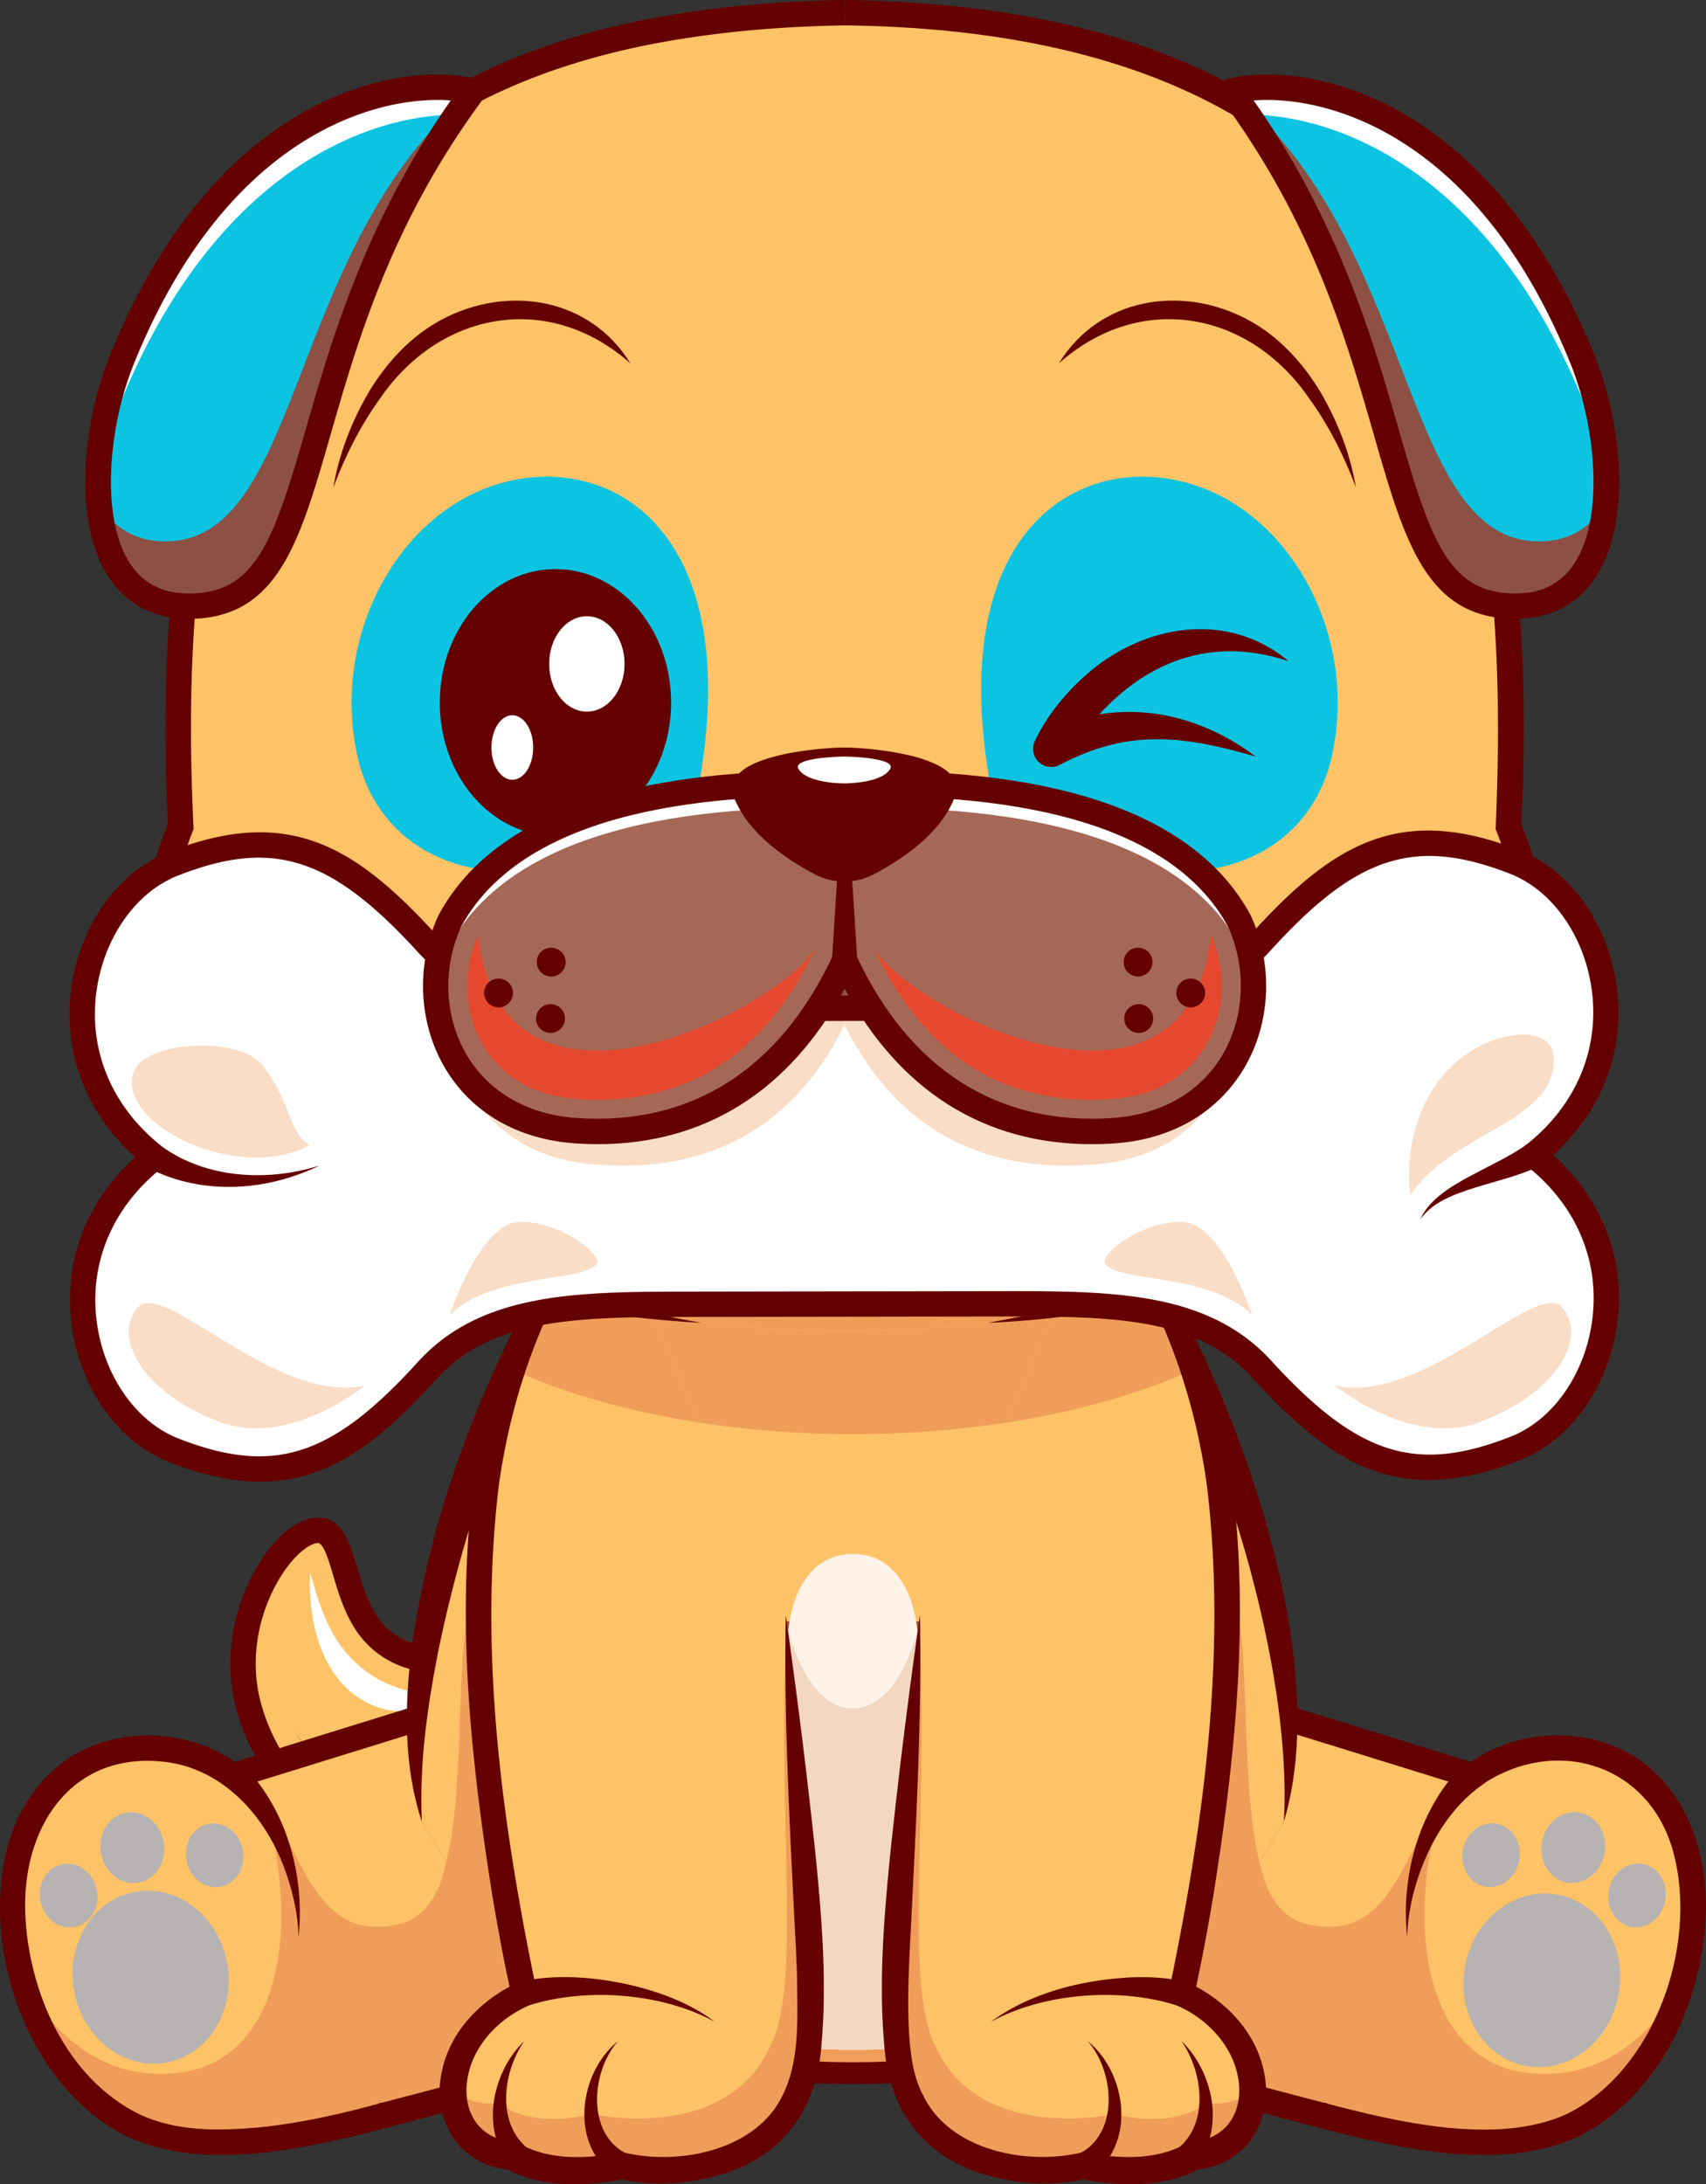 <svg id="Layer_1" data-name="Layer 1" xmlns="http://www.w3.org/2000/svg" viewBox="0 0 2200.16 2815.67"><rect x="0" y="0" width="2200.16" height="2815.67" fill="#333333" stroke="none"/><defs><style>.cls-1{fill:#a1acc6;}.cls-2{fill:#fec267;}.cls-3{fill:#fff;}.cls-4{fill:#ef9d59;}.cls-5{fill:#650000;}.cls-6{fill:#777782;}.cls-7{fill:#b7b3b3;}.cls-8{fill:#c1612b;}.cls-9{fill:#e8ba9a;}.cls-10{fill:#a84e20;}.cls-11{fill:#e23b3b;}.cls-12{fill:#fff3e9;}.cls-13{fill:#f4d7c1;}.cls-14{fill:none;stroke:#6b184e;stroke-linecap:round;stroke-miterlimit:10;stroke-width:21.06px;}.cls-15{fill:#512717;}.cls-16{fill:#0cc4e2;}.cls-17{fill:#8c5144;}.cls-18{fill:#686779;}.cls-19{fill:#a56957;}.cls-20{fill:#f9ddc7;}.cls-21{fill:#a56856;}.cls-22{fill:#e5482e;}</style></defs><polygon class="cls-1" points="1325.29 2726.29 1325.29 2726.37 1325.17 2726.33 1325.29 2726.29"/><polygon class="cls-1" points="1325.17 2726.33 1325.04 2726.37 1325.04 2726.29 1325.17 2726.33"/><path class="cls-2" d="M1786.4,2590.24c2.23,26.1-42.37,330.74-280.15,377.37-167.15,32.45-250.35-113.81-260.2-200.71-11.6-102.32,54.19-194.56,94.14-196.28,33.8-1.46,31.13,66,60.77,115.1,46,76.24,168,74.33,223.21-51.13Z" transform="translate(-931.25 -597.89)"/><path class="cls-3" d="M1331.17,2625.31c1.16,3.73,2.28,7.52,3.29,10.92,6.32,21.28,14.19,47.76,28.91,72.14,41.29,68.38,125.18,91.94,199.46,56,0,0-88.41,66.34-160.1,27.45C1320.61,2747.29,1331.17,2625.31,1331.17,2625.31Z" transform="translate(-931.25 -597.89)"/><path class="cls-4" d="M1557.09,2904.92a243.9,243.9,0,0,1-59.3,19.66c-49.23,9.57-92.59,1-128.78-25.55-25-18.36-44.34-43.73-57.71-69.68,94.16,140.52,290.65-9.29,270.14-88.67l151.32-90.32C1714.05,2726.36,1665.11,2852.69,1557.09,2904.92Z" transform="translate(-931.25 -597.89)"/><path class="cls-5" d="M1460.39,2988.49c-46.84,0-90.12-13.86-127.13-41-62.68-46-97.12-122.91-103.45-178.74-8.69-76.64,23.08-144.59,52.92-179.48,18.62-21.78,38.78-34.2,56.76-35,33.11-1.27,43.06,32.25,52.73,64.81,5.62,18.93,12,40.39,22.73,58.17,17.71,29.33,48.84,45.56,83.15,43.3,46-3,86.53-36.7,111.11-92.56a16.35,16.35,0,1,1,29.92,13.17c-29.22,66.41-81.16,108.29-138.93,112-46.76,3-89.09-19.05-113.23-59-12.9-21.37-19.91-45-26.09-65.76-5.77-19.45-12.31-41.46-19.82-41.46h-.17c-6.31.27-18.82,6.6-33.32,23.55-25.58,29.91-52.78,88.34-45.28,154.56,5.53,48.75,35.59,115.92,90.31,156.07,42.67,31.3,93.31,41.54,150.53,30.43,117.62-23.06,183.59-114.37,218.22-186.9,39.49-82.71,49.58-162.24,48.76-173a16.42,16.42,0,0,1,15-17.6,16.22,16.22,0,0,1,17.59,14.83c2.76,32.3-45.94,346.29-293.29,394.8A257.52,257.52,0,0,1,1460.39,2988.49Z" transform="translate(-931.25 -597.89)"/><path class="cls-6" d="M1860.76,3210.68l-433.12,113.68s-120.3,13.76-203.54,13.76c-169,0-219.28-262.35-219.28-262.35l177.68-173.46,450.2-139.47" transform="translate(-931.25 -597.89)"/><path class="cls-2" d="M1860.76,3210.69l-433.11,113.69s-120.33,13.76-203.53,13.76c-169.07,0-219.31-262.37-219.31-262.37l135.53-132.31,42.16-41.16,334.82-103.72L1622.64,2766l10.06-3.1,35.16,69.05Z" transform="translate(-931.25 -597.89)"/><path class="cls-4" d="M1860.76,3210.69l-433.11,113.69s-120.33,13.76-203.53,13.76c-169.07,0-219.31-262.37-219.31-262.37l135.53-132.31,110-39.89c68.77,39.48,70.28,203.85,194.86,174.77,84-19.64,67.59-168.24,72.17-279.76L1622.64,2766c14.23,19.48,29.44,41.82,45.22,66Z" transform="translate(-931.25 -597.89)"/><path class="cls-5" d="M1224.1,3354.47c-180.47,0-233.18-264.38-235.33-275.63l-1.66-8.63,186.79-182.35,3.77-1.16,450.19-139.47a16.34,16.34,0,1,1,9.67,31.22L1191.1,2916.76l-168.37,164.36c10.23,43.57,64.15,240.66,201.37,240.66,77.08,0,188-12.13,200.54-13.52l432-113.39a16.35,16.35,0,0,1,8.3,31.62l-434.25,114-1.16.13C1424.55,3341.17,1307.32,3354.47,1224.1,3354.47Z" transform="translate(-931.25 -597.89)"/><path class="cls-6" d="M1427.64,3324.36c-42.81,11.53-201,56.26-301.83,22.51-126.92-42.47-193.13-209.23-175.76-331,25.83-181.18,202-198.78,291.59-120.62,42.93,37.46,78.34,122,74.71,199.28Z" transform="translate(-931.25 -597.89)"/><path class="cls-2" d="M1427.65,3324.38c-42.8,11.51-201,56.23-301.82,22.5-84.43-28.22-142-111.44-165.92-199.85a.12.12,0,0,1,0-.08c-12.06-44.52-15.62-90.33-9.81-131.09,25.84-181.18,202-198.78,291.56-120.62,12.55,10.94,24.45,25.93,34.92,43.53v0c25.39,42.71,42.36,101,39.82,155.7Z" transform="translate(-931.25 -597.89)"/><path class="cls-4" d="M1427.65,3324.38c-42.8,11.51-201,56.23-301.82,22.5-84.43-28.22-142-111.44-165.92-199.85,1.76,4,62.31,136.67,197.32,123.4s159.33-182.41,119.31-331.62c25.39,42.71,42.36,101,39.82,155.7Z" transform="translate(-931.25 -597.89)"/><path class="cls-5" d="M1431.89,3340.15c-101.14,26.62-235.15,58.13-334.85,12.7-128.44-62.39-191.46-239.93-156-374.06,14.7-57.47,55.84-111,113-131.67,70.14-26.5,156.64-9.12,208.17,46,43.93,56.31,61.44,131.64,54.13,201.43-.89-27.59-6.55-54.56-15.39-80.07-24.39-73.1-81.58-138.68-161.67-145.94-118.48-11-179.65,87.25-175.49,195.81,4.2,101.41,52.74,212.31,147.19,259,47.7,22.32,101.59,21.59,153.4,17,53.46-5.33,106.29-17.2,159-31.74l8.5,31.57Z" transform="translate(-931.25 -597.89)"/><ellipse class="cls-7" cx="1142.54" cy="3150.73" rx="100.73" ry="112.26" transform="matrix(0.98, -0.18, 0.18, 0.98, -1492.43, -333.31)"/><ellipse class="cls-7" cx="1208.13" cy="2989.44" rx="37" ry="41.23" transform="translate(-1461.55 -324) rotate(-10.62)"/><ellipse class="cls-7" cx="1019.79" cy="3041.35" rx="37" ry="41.23" transform="translate(-1474.34 -357.83) rotate(-10.62)"/><ellipse class="cls-7" cx="1102.02" cy="2979.6" rx="41.05" ry="45.75" transform="translate(-1461.59 -343.7) rotate(-10.62)"/><path class="cls-6" d="M2201.55,3210.68l433.12,113.68s120.3,13.76,203.54,13.76c169,0,219.29-262.35,219.29-262.35l-177.69-173.46-450.19-139.47" transform="translate(-931.25 -597.89)"/><path class="cls-2" d="M2201.55,3210.69l433.11,113.69s120.33,13.76,203.53,13.76c169.07,0,219.32-262.37,219.32-262.37L2922,2943.46l-42.15-41.16L2545,2798.58,2439.67,2766l-10.06-3.1-35.16,69.05Z" transform="translate(-931.25 -597.89)"/><path class="cls-4" d="M2201.55,3210.69l433.11,113.69s120.33,13.76,203.53,13.76c169.07,0,219.32-262.37,219.32-262.37L2922,2943.46,2812,2903.57c-68.78,39.48-70.29,203.85-194.87,174.77-84-19.64-67.58-168.24-72.16-279.76L2439.67,2766c-14.23,19.48-29.44,41.82-45.22,66Z" transform="translate(-931.25 -597.89)"/><path class="cls-5" d="M2838.21,3354.47c-83.21,0-200.45-13.3-205.39-13.87l-2.3-.42L2197.4,3226.49a16.35,16.35,0,1,1,8.3-31.62l432,113.39c12.49,1.39,123.48,13.52,200.53,13.52,137.23,0,191.14-197.09,201.37-240.66l-168.37-164.36-446.43-138.31a16.34,16.34,0,1,1,9.67-31.22l454,140.63,186.79,182.35-1.65,8.63C3071.39,3090.09,3018.69,3354.47,2838.21,3354.47Z" transform="translate(-931.25 -597.89)"/><path class="cls-6" d="M2634.67,3324.36c42.82,11.53,201,56.26,301.83,22.51,126.93-42.47,193.13-209.23,175.77-331-25.84-181.18-202-198.78-291.59-120.62-42.93,37.46-78.34,122-74.72,199.28Z" transform="translate(-931.25 -597.89)"/><path class="cls-2" d="M2634.66,3324.38c42.81,11.51,201,56.23,301.82,22.5,84.43-28.22,142-111.44,165.92-199.85a.12.12,0,0,0,0-.08c12.06-44.52,15.62-90.33,9.82-131.09-25.84-181.18-202-198.78-291.57-120.62-12.55,10.94-24.45,25.93-34.91,43.53v0c-25.39,42.71-42.36,101-39.83,155.7Z" transform="translate(-931.25 -597.89)"/><path class="cls-4" d="M2634.66,3324.38c42.81,11.51,201,56.23,301.82,22.5,84.43-28.22,142-111.44,165.92-199.85-1.76,4-62.31,136.67-197.32,123.4s-159.33-182.41-119.3-331.62c-25.39,42.71-42.36,101-39.83,155.7Z" transform="translate(-931.25 -597.89)"/><path class="cls-5" d="M2638.92,3308.58c93.18,24.54,222.07,55.53,312.39,14.71,113.8-55.61,169.8-217,138.46-335.84-28.13-109.83-141.82-151.22-237.5-95.15-44.44,27.63-73.76,72.85-90.92,122.16-8.84,25.51-14.5,52.48-15.39,80.07-7.32-69.79,10.2-145.11,54.13-201.43,51.53-55.11,138-72.47,208.16-46,88.66,32.65,126.55,129.79,122.93,218.15-4.74,114-59.69,235.36-165.91,287.58-99.75,45.44-233.62,13.92-334.84-12.7l8.49-31.57Z" transform="translate(-931.25 -597.89)"/><ellipse class="cls-7" cx="2919.78" cy="3150.73" rx="112.26" ry="100.73" transform="translate(-1646.39 4841.85) rotate(-79.38)"/><ellipse class="cls-7" cx="2854.19" cy="2989.44" rx="41.23" ry="37" transform="translate(-1541.38 4645.79) rotate(-79.38)"/><ellipse class="cls-7" cx="3042.52" cy="3041.35" rx="41.23" ry="37" transform="translate(-1438.77 4873.27) rotate(-79.38)"/><ellipse class="cls-7" cx="2960.29" cy="2979.6" rx="45.75" ry="41.05" transform="translate(-1445.17 4742.05) rotate(-79.38)"/><polygon class="cls-1" points="1097.97 2752 1097.97 2752.08 1097.84 2752.04 1097.97 2752"/><polygon class="cls-1" points="1097.84 2752.04 1097.71 2752.08 1097.71 2752 1097.84 2752.04"/><path class="cls-8" d="M1626.43,3199.35s164.27,71.07,404.71,71.07,404.71-71.07,404.71-71.07l151.2-253.56c44.72-225.25-109.77-655.09-265.82-826.38H1741c-156,171.29-310.54,601.13-265.82,826.38Z" transform="translate(-931.25 -597.89)"/><path class="cls-2" d="M2587.06,2945.78l-31.44,52.72-119.76,200.86s-164.28,71.06-404.73,71.06-404.7-71.06-404.7-71.06l-119.75-200.74v0l-31.53-52.8c-44.73-225.25,109.78-655.08,265.85-826.35h580.22C2477.28,2290.7,2631.79,2720.53,2587.06,2945.78Z" transform="translate(-931.25 -597.89)"/><path class="cls-4" d="M2470.94,2363.14c-114.36,51.65-269.23,83.42-439.77,83.42s-325.54-31.77-439.9-83.46c44.65-98.78,97.11-185.93,149.73-243.67h580.22C2373.84,2177.17,2426.3,2264.36,2470.94,2363.14Z" transform="translate(-931.25 -597.89)"/><path class="cls-4" d="M2555.62,2998.5l-119.76,200.86s-164.28,71.06-404.73,71.06-404.7-71.06-404.7-71.06l-119.75-200.74v0c28.54-111.32,7-321.34,42-355.35s396.47,44.63,396.47,44.63,22,112.22,86,112.22,86-112.22,86-112.22,361.52-78.65,396.48-44.63S2527.12,2887.18,2555.62,2998.5Z" transform="translate(-931.25 -597.89)"/><path class="cls-9" d="M2438.48,3004.17c-1.92,244.89-407.31,235.95-407.31,235.95s-405.43,8.94-407.35-235.95c-1.6-204,338-177.88,326.31-241.34a220.66,220.66,0,0,1-2.25-63.54c7.61,28.55,31.89,100.79,83.29,100.79s75.68-72.24,83.28-100.79a220.31,220.31,0,0,1-2.25,63.54C2100.47,2826.29,2440.11,2800.16,2438.48,3004.17Z" transform="translate(-931.25 -597.89)"/><path class="cls-10" d="M1945.14,2687.86s22,112.21,86,112.21,86-112.21,86-112.21" transform="translate(-931.25 -597.89)"/><path class="cls-5" d="M2587.05,2945.79c13.39-237.92-121.67-634.89-279.43-814l13.61,6-290.16,0V2101c.13-.14.12,36.9,0,36.77V2101c.19-.14,0,36.78.07,36.77l-290.16.08,13.65-6c-131.16,152.2-218.34,399.84-258.43,595.63-13.92,71.63-24.31,143.72-21,218.31-23.77-71.53-22.23-149.77-13-223.86,21.15-149,71-292.61,139.68-426.19,35.23-67,74.36-132,125.5-188.76l5.48-6H1741l290.16.08c-.07,0,.12,36.9-.07,36.77.07,0-.12-36.9.07-36.77v36.77c-.19.13,0-36.77-.07-36.77l290.16,0h8.18c53.48,58.19,94.18,125.58,130.24,195.11,88.31,173.83,185,457.86,127.4,649.68Z" transform="translate(-931.25 -597.89)"/><path class="cls-5" d="M1626.43,3199.35c68.12,9.89,134.26,25.73,201.71,38.35a1118.4,1118.4,0,0,0,406,0c33.41-6.36,66.56-13.51,99.85-20.44,33.49-7.09,67.56-13.9,101.86-17.93-14.09,11.09-29.68,19.48-45.52,27-167.47,78.73-612.06,84.11-763.9-27Z" transform="translate(-931.25 -597.89)"/><path class="cls-11" d="M1671.18,2447.15c-2-.34-3.91-.68-5.82-1.11A37.17,37.17,0,0,1,1671.18,2447.15Z" transform="translate(-931.25 -597.89)"/><path class="cls-12" d="M2438.47,3004.18c-1.92,244.89-407.31,236-407.31,236s-405.43,8.94-407.36-236c-1.59-204,338-177.87,326.32-241.33-12.55-67.95,6.5-161.83,81-161.83s93.59,93.88,81,161.83C2100.46,2826.31,2440.1,2800.17,2438.47,3004.18Z" transform="translate(-931.25 -597.89)"/><path class="cls-13" d="M2438.48,3004.17c-1.92,244.89-407.31,235.95-407.31,235.95s-405.43,8.94-407.35-235.95c-1.6-204,338-177.88,326.31-241.34a220.66,220.66,0,0,1-2.25-63.54c7.61,28.55,31.89,100.79,83.29,100.79s75.68-72.24,83.28-100.79a220.31,220.31,0,0,1-2.25,63.54C2100.47,2826.29,2440.11,2800.16,2438.48,3004.17Z" transform="translate(-931.25 -597.89)"/><path class="cls-2" d="M1944.59,2679.88c21.94,352.39,54.06,549.2,10.34,626.78-41.23,87.15-163.61,98.23-220.89,83.21-46.79,8.34-98.13,11.89-142.83-13.35-101.11-7.51-105.7-153.76,16-208.66,0,0-82-354.45-52.3-629.3,9.91-91.61,41-249.91,151.7-391.81" transform="translate(-931.25 -597.89)"/><path class="cls-4" d="M1833.81,2431.78c-91.3-14.05-173.56-37.65-241.56-68.23,22.82-69.3,58.43-145.13,114.32-216.8Z" transform="translate(-931.25 -597.89)"/><path class="cls-4" d="M1954.91,3306.64c-41.21,87.18-163.58,98.25-220.86,83.22-46.82,8.37-98.13,11.88-142.86-13.35-49.35-3.68-75.72-40.43-75.6-83.47,14.72,11.76,34.92,18.25,60.35,16.42,31.32,23.72,77.31,23.4,118,13.72,80.46,14.94,187.38,3.92,228.59-83.23,43.71-77.5,11.37-281.23,22.61-551.35C1967.06,3035.49,1998.3,3229.75,1954.91,3306.64Z" transform="translate(-931.25 -597.89)"/><path class="cls-5" d="M1944.59,2679.88c14.68,102.69,28.07,210.36,38.89,313.45,7.72,79.47,14.21,158.92,7.3,239-5.43,80.81-46.37,142.84-126.53,167.7-44,13.39-89.1,17-134.58,6.51l7.39.3c-50.31,9.63-108.14,12.1-154.87-14.34l7.66,2.33c-64.48-4.16-101.71-62.8-89.3-124,10.12-54.1,51.38-95.89,99.88-117.88l-9.22,18.63c-9.76-43.77-17.79-87.2-25.14-131.06-27.88-175.46-46.67-354.86-23.9-532.28,18.62-133.76,67.74-264.44,151.51-371.51a16.35,16.35,0,1,1,25.78,20.11c-80,102.07-127.14,227.82-144.92,355.93-26.69,221.38,5.78,447.43,51.43,664.35l-12.07,5.7c-39.27,16.9-72.57,51.73-79.69,94.05-7.54,44.47,16.34,80.76,62.92,81.91,40.63,25.23,91.22,22,137.62,13.53,70.68,17.62,170.84-1.77,205.36-72.63,22.67-44.59,19.41-98,19.15-147.33-.51-25.93-2.06-52-3.41-78.1-6.56-130.5-13.63-263.75-11.26-394.34Z" transform="translate(-931.25 -597.89)"/><path class="cls-5" d="M1853.16,3204.19c-68.3-37.71-168.18-44.77-241.69-20.57a16.38,16.38,0,1,1-8.6-31.54c44.08-9,88.67-6.25,132,2.55,42,9,83.91,23.65,118.31,49.56Z" transform="translate(-931.25 -597.89)"/><path class="cls-5" d="M1607.24,3229.08c-29.22,42.24-36.08,111.58,10.16,142.41L1596.94,3397c-48.72-45-33-126.45,10.3-167.9Z" transform="translate(-931.25 -597.89)"/><path class="cls-5" d="M1728.19,3229.08c-35.31,40.28-41,121.74,13.86,146.54l-16,28.5c-60.91-39.48-49.2-133.42,2.16-175Z" transform="translate(-931.25 -597.89)"/><path class="cls-2" d="M2117.69,2679.88c-21.94,352.39-54.07,549.2-10.35,626.78,41.24,87.15,163.61,98.23,220.9,83.21,46.79,8.34,98.13,11.89,142.83-13.35,101.1-7.51,105.7-153.76-16-208.66,0,0,82-354.45,52.29-629.3-9.91-91.61-41-249.91-151.7-391.81" transform="translate(-931.25 -597.89)"/><path class="cls-4" d="M2470,2363.55c-68,30.58-150.25,54.18-241.59,68.23l127.23-285C2411.62,2218.42,2447.23,2294.25,2470,2363.55Z" transform="translate(-931.25 -597.89)"/><path class="cls-4" d="M2107.36,3306.64c41.21,87.18,163.59,98.25,220.87,83.22,46.81,8.37,98.13,11.88,142.86-13.35,49.35-3.68,75.72-40.43,75.59-83.47-14.71,11.76-34.91,18.25-60.34,16.42-31.32,23.72-77.32,23.4-118,13.72-80.47,14.94-187.38,3.92-228.6-83.23-43.71-77.5-11.36-281.23-22.61-551.35C2095.22,3035.49,2064,3229.75,2107.36,3306.64Z" transform="translate(-931.25 -597.89)"/><path class="cls-5" d="M2117.69,2679.88c2.37,130.54-4.73,263.87-11.26,394.34-2.54,51.51-6.1,103.94-2.07,155,2.19,24.15,6.25,49.66,17.8,70.39,34.51,70.88,134.7,90.23,205.36,72.63,46.39,8.5,97,11.71,137.63-13.53,46.51-1.19,70.46-37.3,62.92-81.91-7.14-42.34-40.42-77.15-79.7-94.05l-12.07-5.7c45.66-216.92,78.12-443,51.44-664.35-17.79-128.11-65-253.86-144.92-355.93a16.34,16.34,0,1,1,25.77-20.11c83.78,107.08,132.89,237.75,151.52,371.51,22.76,177.42,4,356.82-23.91,532.28-7.34,43.86-15.38,87.29-25.13,131.06l-9.23-18.63c48.51,22,89.77,63.78,99.89,117.88,12.39,61.06-24.77,119.9-89.3,124l7.66-2.32c-46.74,26.43-104.56,24-154.88,14.33l7.39-.3c-45.47,10.54-90.61,6.88-134.58-6.5-80.14-24.9-121.09-86.82-126.52-167.71-6.92-80-.43-159.51,7.3-239,10.8-103.07,24.2-210.79,38.89-313.45Z" transform="translate(-931.25 -597.89)"/><path class="cls-5" d="M2209.12,3204.19c52.53-38.36,119-54.41,183.39-57.44,22.06-.66,44.47.66,66.89,5.33a16.39,16.39,0,1,1-8.59,31.55c-73.53-24.2-173.33-17.17-241.69,20.56Z" transform="translate(-931.25 -597.89)"/><path class="cls-5" d="M2455,3229.08c43.34,41.44,59,122.92,10.3,167.9l-20.47-25.49c46.25-30.85,39.38-100.14,10.17-142.41Z" transform="translate(-931.25 -597.89)"/><path class="cls-5" d="M2334.08,3229.08c51.37,41.61,63.07,135.57,2.17,175l-16-28.5c54.84-24.82,49.17-106.23,13.85-146.54Z" transform="translate(-931.25 -597.89)"/><path class="cls-14" d="M2621.43,2004.56" transform="translate(-931.25 -597.89)"/><polygon class="cls-15" points="1080.29 1182.83 1077.94 1183.2 1077.94 1182.46 1080.29 1182.83"/><path class="cls-2" d="M2020.54,614.23c778.09,11.49,879.19,518.7,856.08,1049.57,16.25,36.72,58.93,162.73,0,292-119.8,262.78-542.51,357.77-856.08,357.77s-736.28-95-856.09-357.77c-58.93-129.25-16.25-255.26,0-292-23.11-530.87,78-1038.08,856.08-1049.57" transform="translate(-931.25 -597.89)"/><path class="cls-2" d="M2876.63,1955.79c-119.81,262.78-542.52,357.78-856.1,357.78s-736.3-95-856.1-357.78c-58.93-129.28-16.22-255.24,0-292-15.67-360.83,26-710.79,298.75-901.49,128.47-89.88,308.17-144.37,557.35-148,249.17,3.67,428.88,58.16,557.35,148C2850.63,953,2892.29,1303,2876.63,1663.78,2892.85,1700.55,2935.56,1826.51,2876.63,1955.79Z" transform="translate(-931.25 -597.89)"/><path class="cls-4" d="M2810.41,2055.5c-168.61,187.58-519.7,258.07-789.88,258.07s-621.28-70.49-789.89-258.07c209.93,144.37,532.39,200.87,789.89,200.87S2600.48,2199.87,2810.41,2055.5Z" transform="translate(-931.25 -597.89)"/><path class="cls-5" d="M1836.14,2303.13c-202.19-11.42-419.65-62.09-578-195-91.14-76.92-150.88-192.13-141.76-313.2,3.16-47.64,13.26-94,33.11-137.73l-1.38,7.32c-25.95-519.13,89-966.45,673.46-1051.21,65.92-9.8,132.37-14.27,198.71-15.41l.48,32.69c-65.13,1.12-130.18,5.51-194.38,15-566.8,81.3-670,516.6-645.61,1017.47l.16,3.74-1.54,3.58A386.7,386.7,0,0,0,1153,1796.69c-8.49,336.61,413.72,458.43,683.11,506.44Z" transform="translate(-931.25 -597.89)"/><path class="cls-5" d="M2020.78,597.89c703,9.91,906,420.18,872.17,1066.63l-1.38-7.32c38.71,87.18,45.54,188.3,13.62,278.77-66.72,181-254.86,277.2-430.35,325.55a1241.83,1241.83,0,0,1-269.91,41.62c269.83-49.5,690.73-168.63,683-506.45-1.84-42.75-10.47-86.65-26.29-126.27l-1.55-3.58.16-3.75c5.56-130.64,4.35-261.91-15.57-390.37C2776.31,808.36,2463.36,636,2020.3,630.58l.48-32.69Z" transform="translate(-931.25 -597.89)"/><path class="cls-16" d="M1541.51,715.29c-90.93-22.06-319.72,17.18-452.6,344.93-48.59,119.83-56.62,330.07,98.14,318.61C1365,1365.66,1293.09,1050,1541.51,715.29Z" transform="translate(-931.25 -597.89)"/><path class="cls-3" d="M1541.52,715.27c-7.56,10.18-14.77,20.29-21.77,30.4-115-.14-312.4,73.4-434.36,374.2-12.13,29.84-21.84,65-27.59,101.16-.28-55.11,12.41-114.66,31.13-160.78C1221.77,732.45,1450.56,693.26,1541.52,715.27Z" transform="translate(-931.25 -597.89)"/><path class="cls-17" d="M1541.52,715.27c-248.41,334.66-176.45,650.42-354.49,663.57-85.14,6.3-121-54.56-128-130.52,19.76,30.88,49.85,49.78,92.48,47.29,170.9-10,152.18-386.73,389.5-580.47C1541.17,715.21,1541.38,715.21,1541.52,715.27Z" transform="translate(-931.25 -597.89)"/><path class="cls-5" d="M1175.42,1395.61c-42.62,0-77.08-16.53-100.2-48.25-50.77-69.68-39.16-200.28-1.46-293.28,58.89-145.24,145-253,249.16-311.74,88.59-50,173-54.94,222.44-42.93a16.33,16.33,0,0,1,9.27,25.62c-118.24,159.3-162.15,311.91-197.44,434.54-38.07,132.31-65.57,227.91-168.93,235.56Q1181.72,1395.61,1175.42,1395.61Zm320-668.89c-97.36,0-277.61,59.15-391.34,339.65-33.94,83.71-44.12,204.5-2.41,261.73,18.92,26,46.49,37.25,84.2,34.43,77.23-5.71,99.9-72.85,139.94-212,32.6-113.31,76.71-266.62,186.84-423.17C1507.22,727,1501.47,726.72,1495.39,726.72Z" transform="translate(-931.25 -597.89)"/><path class="cls-16" d="M2519.08,715.29c90.93-22.06,319.72,17.18,452.6,344.93,48.59,119.83,56.62,330.07-98.14,318.61C2695.55,1365.66,2767.51,1050,2519.08,715.29Z" transform="translate(-931.25 -597.89)"/><path class="cls-3" d="M2519.07,715.27c7.56,10.18,14.77,20.29,21.77,30.4,115-.14,312.4,73.4,434.36,374.2,12.13,29.84,21.84,65,27.59,101.16.28-55.11-12.41-114.66-31.13-160.78C2838.82,732.45,2610,693.26,2519.07,715.27Z" transform="translate(-931.25 -597.89)"/><path class="cls-17" d="M2519.07,715.27c248.41,334.66,176.45,650.42,354.49,663.57,85.14,6.3,121.05-54.56,128-130.52-19.76,30.88-49.85,49.78-92.48,47.29-170.9-10-152.18-386.73-389.5-580.47C2519.42,715.21,2519.21,715.21,2519.07,715.27Z" transform="translate(-931.25 -597.89)"/><path class="cls-5" d="M2885.17,1395.61q-6.3,0-12.84-.48c-103.35-7.65-130.86-103.25-168.93-235.56C2668.11,1036.94,2624.2,884.33,2506,725a16.33,16.33,0,0,1,9.27-25.62c49.44-12,133.84-7,222.45,42.93,104.11,58.7,190.26,166.5,249.15,311.74,37.71,93,49.31,223.6-1.46,293.28C2962.25,1379.08,2927.78,1395.61,2885.17,1395.61ZM2548,727.37c110.13,156.55,154.24,309.87,186.84,423.17,40,139.14,62.71,206.28,139.94,212,37.76,2.82,65.28-8.46,84.2-34.43,41.71-57.23,31.52-178-2.41-261.73C2835.72,768.38,2639.79,720.21,2548,727.37Z" transform="translate(-931.25 -597.89)"/><polygon class="cls-18" points="1091.12 476.79 1091.12 476.86 1090.99 476.79 1091.12 476.79"/><path class="cls-14" d="M2061.62,1887.18" transform="translate(-931.25 -597.89)"/><path class="cls-14" d="M2062.37,1927.64" transform="translate(-931.25 -597.89)"/><path class="cls-16" d="M1392.31,1573.16c26.86,119.5,143.87,171.81,267.79,138,123.12-33.63,170.35-89.52,170.35-89.52,66.53-345.85-118.07-446.26-263.23-397.79C1441.28,1265.87,1358.25,1421.62,1392.31,1573.16Z" transform="translate(-931.25 -597.89)"/><path class="cls-19" d="M2396.37,2054s-77,46.74-189.13,77.7c-55.47,15.37-119.53,26.79-187.13,26.79-67.25,0-131-11.35-186.29-26.59-112.59-30.88-190-77.9-190-77.9s98.66-358.82,376.33-358.82S2396.37,2054,2396.37,2054Z" transform="translate(-931.25 -597.89)"/><path class="cls-17" d="M2396.37,2054s-77,46.74-189.13,77.7c-90.76-30.06-162.31-128.8-186.44-212.52-24.12,83.93-96,182.88-187,212.72-112.59-30.88-190-77.9-190-77.9s98.66-358.82,376.33-358.82S2396.37,2054,2396.37,2054Z" transform="translate(-931.25 -597.89)"/><path class="cls-15" d="M2020.09,2174.87c-206.36,0-377.59-102.51-384.78-106.88l-10.55-6.4,3.28-11.9c1-3.76,26-93.26,86.15-184.09,80.85-122.16,186.63-186.73,305.9-186.73s225,64.57,305.9,186.73c60.11,90.83,85.12,180.33,86.16,184.09l3.27,11.9-10.55,6.4C2397.68,2072.36,2226.46,2174.87,2020.09,2174.87Zm-356.78-128.59c40.7,22.19,188.62,95.9,356.78,95.9,168.46,0,316.15-73.69,356.79-95.89-20.15-61.31-123.15-334.73-356.79-334.73S1683.45,1985,1663.31,2046.28Z" transform="translate(-931.25 -597.89)"/><ellipse class="cls-5" cx="716.34" cy="905.61" rx="149.17" ry="172.04"/><ellipse class="cls-3" cx="756.86" cy="855.85" rx="48.63" ry="61.49"/><ellipse class="cls-3" cx="660.71" cy="963.58" rx="26.94" ry="41.61"/><path class="cls-16" d="M2648.76,1573.16c-26.86,119.5-143.87,171.81-267.78,138-123.12-33.63-170.36-89.52-170.36-89.52-66.52-345.85,118.07-446.26,263.23-397.79C2599.8,1265.87,2682.83,1421.62,2648.76,1573.16Z" transform="translate(-931.25 -597.89)"/><path class="cls-5" d="M1744.24,1066.28c-105.54-93.6-246.06-67.22-323.26,45.81-25,34.8-44.66,73.61-59.79,114,7.39-43.48,23.53-85,45.89-123.11,23.17-38.35,55.29-73.27,95.64-94.06,84.91-44.1,189.69-26.84,241.52,57.4Z" transform="translate(-931.25 -597.89)"/><path class="cls-5" d="M2296.82,1066.28c51.82-84.24,156.66-101.49,241.52-57.4,40.35,20.79,72.48,55.71,95.64,94.06,22.37,38.1,38.51,79.63,45.89,123.11-15.12-40.35-34.74-79.17-59.79-114-77.21-113.07-217.79-139.37-323.26-45.81Z" transform="translate(-931.25 -597.89)"/><path class="cls-19" d="M1667.33,2061.57a191.35,191.35,0,0,1-43.67-5.11c-46.61-11-70.82-40.77-82.93-63.86-21-40-23.16-92.31-5.74-136.56,47.71-121.16,212.54-189.3,465.14-192.77l-32.9,114.41c-39.26,136.52-165.08,283.89-299.89,283.89Z" transform="translate(-931.25 -597.89)"/><path class="cls-12" d="M2885.6,2465c-137.92,54.25-218.19,17-326.95-102-78-85.39-195.87-84.56-342.59-84.35-75.7.11-195.69.32-195.69.32s-120,.13-195.7.27c-146.75.21-264.55-.27-342.34,85.33-108.45,119.36-188.58,156.84-326.71,103-119.76-46.69-179.72-256.14-24.39-378-155.68-121.35-96.34-331,23.31-378,137.92-54.24,218.22-17,327,102a217.6,217.6,0,0,0,61.46,47c60.63,31.32,136,36.44,223.6,37.21,18.63.17,37.82.14,57.53.07l195.65-.28s120-.18,195.73-.32c104.06-.13,193.57.07,264.56-30.31,5.4-2.33,10.7-4.8,15.9-7.49a217.74,217.74,0,0,0,61.85-47.52c108.45-119.32,188.61-156.81,326.71-103,119.79,46.68,179.72,256.14,24.42,378C3064.62,2208.32,3005.25,2418,2885.6,2465Z" transform="translate(-931.25 -597.89)"/><path class="cls-3" d="M2885.62,2465c-138,54.27-218.22,17-327-102-78.06-85.39-195.89-84.53-342.59-84.33-75.68.08-195.68.29-195.68.29s-120,.16-195.69.28c-146.78.21-264.57-.28-342.34,85.35-108.47,119.36-188.61,156.85-326.72,103-119.76-46.72-179.74-256.16-24.41-378-155.66-121.36-96.33-331,23.3-378,138-54.27,218.25-17,327,102A216.32,216.32,0,0,0,1530,1853.3c4.26,2.61,8.55,5,13,7.27,60.64,31.32,136.08,36.46,223.61,37.24,18.65.16,37.82.12,57.53,0,75.64-.08,195.64-.24,195.64-.24h.78c10.51,0,122.86-.21,194.95-.33,104.05-.16,193.59.08,264.57-30.3,5.4-2.37,10.71-4.82,15.91-7.51,4.86-2.54,9.61-5.19,14.31-8.09a216.36,216.36,0,0,0,47.55-39.45c108.43-119.32,188.61-156.8,326.68-102.94,119.8,46.67,179.74,256.12,24.45,378C3064.62,2208.32,3005.25,2417.93,2885.62,2465Z" transform="translate(-931.25 -597.89)"/><path class="cls-20" d="M2020.5,1897.61v21.6c-72.58,145.7-192.86,192.66-329.79,179-143.88-14.37-199.69-141-160.69-244.89,4.26,2.61,8.55,5,13,7.27,60.64,31.32,136.08,36.46,223.61,37.24,18.65.16,37.82.12,57.53,0,75.64-.08,195.64-.24,195.64-.24Z" transform="translate(-931.25 -597.89)"/><path class="cls-20" d="M2350.37,2098.19c-137,13.68-257.22-33.28-329.83-179v-21.6c10.51,0,122.86-.21,194.95-.33,104.05-.16,193.59.08,264.57-30.3,5.4-2.37,10.71-4.82,15.91-7.51,4.86-2.54,9.61-5.19,14.31-8.09C2550.67,1955.59,2495.11,2083.73,2350.37,2098.19Z" transform="translate(-931.25 -597.89)"/><path class="cls-20" d="M2750.08,2138.4s-13.68-81.57,37.67-148.9c48.66-63.82,143.58-76.08,147-30.7C2941.18,2045.06,2808,2053.61,2750.08,2138.4Z" transform="translate(-931.25 -597.89)"/><path class="cls-20" d="M2652.64,2383.81s98,80.57,186.76,47.31c103.34-38.73,139.32-111.42,106.18-148.18S2766.88,2409.85,2652.64,2383.81Z" transform="translate(-931.25 -597.89)"/><path class="cls-20" d="M1402.15,2383.81s-98,80.57-186.76,47.31c-103.34-38.73-139.32-111.42-106.18-148.18S1287.91,2409.85,1402.15,2383.81Z" transform="translate(-931.25 -597.89)"/><path class="cls-20" d="M1102.67,1981.93c11-42,137-50.27,167.66-10.29,36.92,48.1,33.51,87.52,60.46,102.34C1240.53,2123.19,1084.85,2049.64,1102.67,1981.93Z" transform="translate(-931.25 -597.89)"/><path class="cls-20" d="M1511.36,2292.69s37.91-115.39,87.44-119.42,113,42.12,101.14,55C1679.19,2250.72,1567,2239.28,1511.36,2292.69Z" transform="translate(-931.25 -597.89)"/><path class="cls-20" d="M2545.91,2292.69s-37.91-115.39-87.45-119.42-113,42.12-101.14,55C2378.07,2250.72,2490.27,2239.28,2545.91,2292.69Z" transform="translate(-931.25 -597.89)"/><path class="cls-5" d="M1267,2507.9c-34.93,0-73.36-8-117.33-25.15-64.42-25.11-113.66-92.9-125.46-172.7-12.31-83.24,17.3-162.56,81.55-220.47-64.42-57.71-94.26-136.94-82.2-220.23,11.56-79.83,60.61-147.76,125-173.06,153.35-60.29,239.58-9.19,345,106.22,72.57,79.41,184.91,79.24,327.17,79l398-.58c142.25-.21,254.59-.37,326.94-80,105.13-115.71,191.2-167.08,344.73-107.24,64.42,25.11,113.67,92.9,125.46,172.7,12.31,83.25-17.3,162.57-81.55,220.47,64.42,57.72,94.26,136.95,82.2,220.23-11.56,79.83-60.61,147.77-125,173.06-153.36,60.3-239.59,9.19-345.06-106.22-72.57-79.41-184.84-79.16-327.19-79l-199,.29,0-16.34,0,16.34-199,.3c-142.25.2-254.61.36-327,80C1419.41,2458.1,1354.08,2507.9,1267,2507.9Zm-2.09-804.4c-31.86,0-65.79,8-104.43,23.21-53.61,21.08-94.66,78.91-104.57,147.33-11.25,77.71,19.85,151.56,85.33,202.61a16.35,16.35,0,0,1,0,25.76c-65.33,51.25-96.22,125.19-84.73,202.86,10.11,68.39,51.32,126.1,105,147C1284,2500,1359,2476,1470.24,2353.53c82-90.31,206.73-90.48,351.1-90.69l398-.58c144.45-.16,269.06-.41,351.37,89.66,111.63,122.15,186.7,145.93,309,97.85,53.62-21.07,94.66-78.91,104.57-147.33,11.25-77.7-19.85-151.55-85.33-202.61a16.35,16.35,0,0,1,0-25.75c65.34-51.25,96.22-125.19,84.73-202.87-10.1-68.39-51.32-126.1-105-147-122.39-47.71-197.41-23.72-308.67,98.76-82.05,90.31-206.72,90.49-351.08,90.7l-398,.58c-144.33.2-269,.41-351.35-89.67C1393.12,1741,1333.87,1703.5,1264.93,1703.5Z" transform="translate(-931.25 -597.89)"/><path class="cls-5" d="M1139.76,2075.61c57.15,41.37,136.53,46.14,203.88,24.62-33.1,16.06-69.89,26.07-108,27.48s-77.33-5.75-113-24.23l17.09-27.87Z" transform="translate(-931.25 -597.89)"/><path class="cls-5" d="M2917.06,2101.12c-28.06,12.71-56,19.14-82.9,27.53-26.4,8.51-54.21,17.66-71.29,41,12.33-26.6,40.17-42.58,65-56.08,25.42-13.6,51.53-25.47,73-40.83l16.24,28.36Z" transform="translate(-931.25 -597.89)"/><path class="cls-21" d="M2020.55,1607.74c97.36,0,410.09-6.1,509.21,177.58,51,111.15-5.61,259.65-163.13,270.18-144.84,9.68-269.93-55.81-346.09-219.55h0c-76.16,163.74-201.25,229.23-346.09,219.55-157.52-10.53-214.12-159-163.14-270.18,99.13-183.68,411.86-177.58,509.22-177.58Z" transform="translate(-931.25 -597.89)"/><path class="cls-3" d="M2547.36,1884.5a199.88,199.88,0,0,0-17.58-67.87C2430.63,1633,2117.89,1639,2020.54,1639s-410.09-6.09-509.24,177.59a199.88,199.88,0,0,0-17.58,67.87,201,201,0,0,1,17.58-99.19c99.15-183.68,411.89-177.55,509.24-177.55s410.09-6.13,509.24,177.55A201,201,0,0,1,2547.36,1884.5Z" transform="translate(-931.25 -597.89)"/><path class="cls-22" d="M1983.46,1818.74c-60.75,130.62-155.48,196.85-281.55,196.85-8.09,0-16.41-.28-24.73-.84-70.11-4.68-105.35-40.08-122.58-69-24.86-41.69-27.37-96.08-6.66-142.27C1577.4,2081.24,1937.36,1899.87,1983.46,1818.74Z" transform="translate(-931.25 -597.89)"/><path class="cls-22" d="M2057.41,1818.74c60.75,130.62,155.48,196.85,281.55,196.85,8.09,0,16.41-.28,24.73-.84,70.11-4.68,105.36-40.08,122.58-69,24.86-41.69,27.38-96.08,6.66-142.27C2463.47,2081.24,2103.51,1899.87,2057.41,1818.74Z" transform="translate(-931.25 -597.89)"/><path class="cls-5" d="M2338.77,2072.79c-138.11,0-247.21-68.71-318.23-200.37-71,131.65-180.15,200.36-318.23,200.37q-14.28,0-29-1c-74.08-5-133.74-39.36-168-96.87-34.5-58-37.91-133.22-8.91-196.44l.47-1c100.86-186.88,401.42-186.28,514.52-186.17l9.08,0v32.68h-9.14c-107.7-.17-393.59-.68-485.44,168.54-24.35,53.5-21.49,116.91,7.5,165.61,28.58,48,79,76.75,142.08,81,147.53,9.87,261.67-62.81,330.19-210.14l14.82-31.86,14.82,31.86c68.52,147.33,182.65,220,330.18,210.14,63-4.22,113.5-33,142.08-81,29-48.7,31.86-112.11,7.51-165.61-91.85-169.22-377.89-168.62-485.44-168.54h-9.14V1591.4l9.08,0c113.33-.07,413.67-.71,514.52,186.17l.47,1c29,63.22,25.59,138.49-8.91,196.44-34.24,57.51-93.9,91.91-168,96.87Q2353.05,2072.79,2338.77,2072.79Z" transform="translate(-931.25 -597.89)"/><path class="cls-5" d="M2162.82,1624.36c-16.88,47.12-68.3,81.38-104.56,100.48a81.77,81.77,0,0,1-76.32,0c-36.25-19.13-87.64-53.44-104.48-100.56-19.24-54,116.86-62.77,142.71-62.76S2182.11,1570.37,2162.82,1624.36Z" transform="translate(-931.25 -597.89)"/><path class="cls-3" d="M2079.31,1589.05c-11.2,19.06-59.16,18.69-59.16,18.69s-48,.33-59.15-18.74c-8-13.64,48.45-15.84,59.16-15.84S2087.3,1575.42,2079.31,1589.05Z" transform="translate(-931.25 -597.89)"/><ellipse class="cls-5" cx="1641.28" cy="1910.89" rx="18.59" ry="18.62" transform="translate(-1203.18 2951.58) rotate(-89.92)"/><ellipse class="cls-5" cx="642.94" cy="1279.99" rx="18.62" ry="18.59"/><ellipse class="cls-5" cx="710.85" cy="1240.22" rx="18.62" ry="18.59"/><ellipse class="cls-5" cx="2399.8" cy="1910.89" rx="18.62" ry="18.59" transform="translate(-933.91 -594.55) rotate(-0.08)"/><ellipse class="cls-5" cx="1535.63" cy="1279.99" rx="18.62" ry="18.59"/><ellipse class="cls-5" cx="1467.72" cy="1240.22" rx="18.62" ry="18.59"/><path class="cls-5" d="M2593,1450.23c-105.58-35.25-195.64,5-261.48,89.31a310.08,310.08,0,0,0-23.18,34.18l-31.33-32.1c93.14-45.09,192.34-29.53,273.72,31.55-43.23-12.39-87.41-23.25-131.8-22.24-43,.49-83.29,13-121.07,33a23.4,23.4,0,0,1-31.33-32.1c14.6-30.2,35.32-56.17,59.41-78.5,73.41-69.42,185.91-91,267.06-23.12Z" transform="translate(-931.25 -597.89)"/><line class="cls-19" x1="1089.28" y1="1238.06" x2="1089.28" y2="1109.5"/><polygon class="cls-5" points="1072.94 1238.06 1081.11 1109.5 1097.45 1109.5 1105.63 1238.06 1072.94 1238.06 1072.94 1238.06"/></svg>